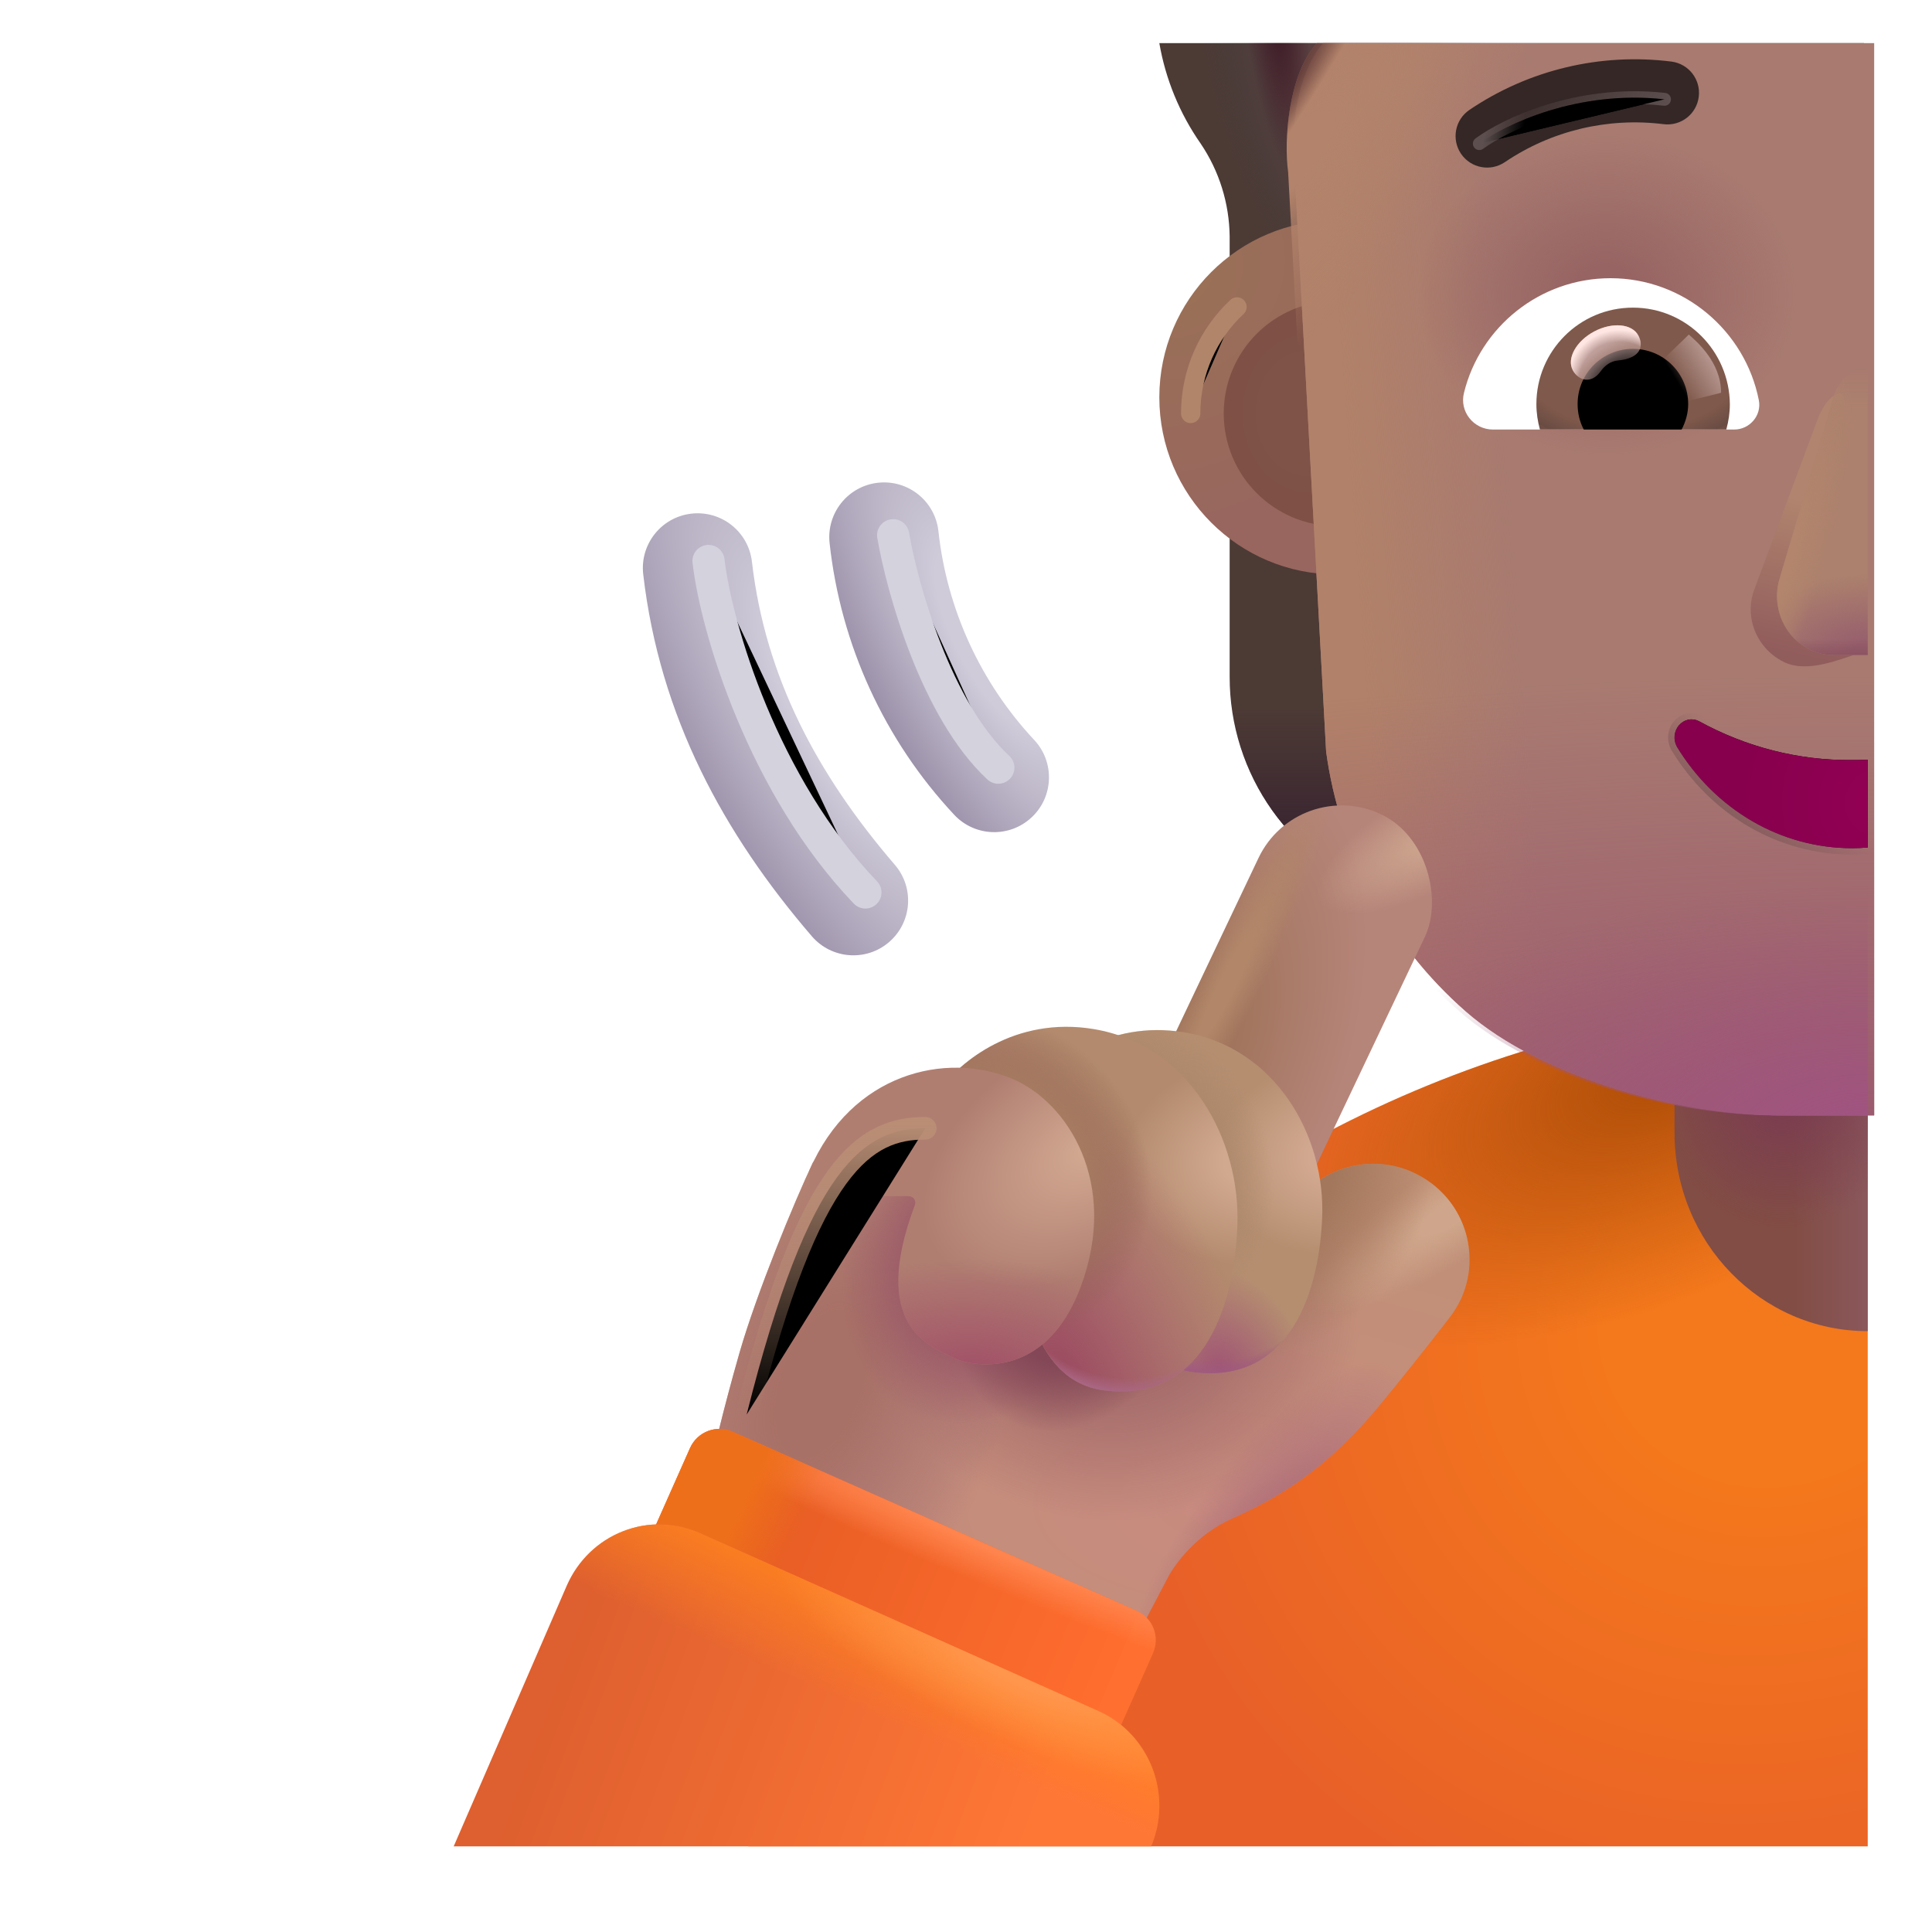 <svg viewBox="1 1 30 30" xmlns="http://www.w3.org/2000/svg">
<path d="M30.002 16.51L30.002 29.67H12.619C13.466 26.669 15.084 23.911 17.346 21.689C20.724 18.372 25.268 16.512 30.002 16.51Z" fill="url(#paint0_radial_4002_3955)"/>
<path d="M30.002 16.51L30.002 29.67H12.619C13.466 26.669 15.084 23.911 17.346 21.689C20.724 18.372 25.268 16.512 30.002 16.51Z" fill="url(#paint1_radial_4002_3955)"/>
<path d="M30.002 11.67C28.345 11.67 27.002 13.05 27.002 14.751V18.589C27.002 20.291 28.345 21.67 30.002 21.67V11.67Z" fill="url(#paint2_linear_4002_3955)"/>
<path d="M30.002 11.67C28.345 11.67 27.002 13.05 27.002 14.751V18.589C27.002 20.291 28.345 21.67 30.002 21.67V11.67Z" fill="url(#paint3_radial_4002_3955)"/>
<path d="M19.002 1.67C19.099 2.229 19.317 2.762 19.644 3.23C19.932 3.656 20.088 4.157 20.094 4.67V11.51C20.093 12.255 20.325 12.981 20.757 13.587C21.189 14.193 21.8 14.649 22.504 14.89L25.614 15.97V3.78L29.945 3.796V1.67H19.002Z" fill="#4C3A35"/>
<path d="M19.002 1.67C19.099 2.229 19.317 2.762 19.644 3.23C19.932 3.656 20.088 4.157 20.094 4.67V11.51C20.093 12.255 20.325 12.981 20.757 13.587C21.189 14.193 21.8 14.649 22.504 14.89L25.614 15.97V3.78L29.945 3.796V1.67H19.002Z" fill="url(#paint4_linear_4002_3955)"/>
<path d="M19.002 1.67C19.099 2.229 19.317 2.762 19.644 3.23C19.932 3.656 20.088 4.157 20.094 4.67V11.51C20.093 12.255 20.325 12.981 20.757 13.587C21.189 14.193 21.8 14.649 22.504 14.89L25.614 15.97V3.78L29.945 3.796V1.67H19.002Z" fill="url(#paint5_radial_4002_3955)"/>
<path d="M19.002 1.67C19.099 2.229 19.317 2.762 19.644 3.23C19.932 3.656 20.088 4.157 20.094 4.67V11.51C20.093 12.255 20.325 12.981 20.757 13.587C21.189 14.193 21.8 14.649 22.504 14.89L25.614 15.97V3.78L29.945 3.796V1.67H19.002Z" fill="url(#paint6_radial_4002_3955)"/>
<g filter="url(#filter0_i_4002_3955)">
<path d="M21.752 10.17C23.271 10.17 24.502 8.939 24.502 7.42C24.502 5.902 23.271 4.67 21.752 4.67C20.233 4.67 19.002 5.902 19.002 7.42C19.002 8.939 20.233 10.17 21.752 10.17Z" fill="url(#paint7_radial_4002_3955)"/>
</g>
<g filter="url(#filter1_f_4002_3955)">
<path d="M19.489 7.42C19.489 6.768 19.766 6.179 20.208 5.766" stroke="#B1856A" stroke-width="0.3" stroke-linecap="round"/>
</g>
<g filter="url(#filter2_f_4002_3955)">
<path d="M21.752 9.17C22.718 9.17 23.502 8.387 23.502 7.42C23.502 6.454 22.718 5.67 21.752 5.67C20.785 5.67 20.002 6.454 20.002 7.42C20.002 8.387 20.785 9.17 21.752 9.17Z" fill="url(#paint8_radial_4002_3955)"/>
</g>
<g filter="url(#filter3_ii_4002_3955)">
<path fill-rule="evenodd" clip-rule="evenodd" d="M14.535 8.546C15.002 8.495 15.421 8.832 15.472 9.299C15.604 10.512 16.126 11.649 16.96 12.541C17.28 12.884 17.262 13.422 16.919 13.742C16.576 14.063 16.038 14.045 15.717 13.702C14.633 12.542 13.954 11.061 13.782 9.483C13.731 9.016 14.069 8.596 14.535 8.546Z" fill="url(#paint9_radial_4002_3955)"/>
</g>
<g filter="url(#filter4_ii_4002_3955)">
<path fill-rule="evenodd" clip-rule="evenodd" d="M11.634 9.026C12.101 8.972 12.522 9.306 12.576 9.772C12.783 11.56 13.585 13.071 14.796 14.48C15.102 14.836 15.061 15.373 14.705 15.679C14.349 15.985 13.812 15.944 13.506 15.588C12.139 13.998 11.144 12.18 10.888 9.968C10.834 9.502 11.168 9.08 11.634 9.026Z" fill="url(#paint10_radial_4002_3955)"/>
</g>
<g filter="url(#filter5_i_4002_3955)">
<path d="M30.002 1.67H21.447C21.002 2.17 20.934 3.185 21.002 3.67L21.492 12.67C21.705 14.233 22.476 15.667 23.663 16.706C24.851 17.744 26.994 18.318 28.572 18.32H30.002V1.67Z" fill="#A87A70"/>
<path d="M30.002 1.67H21.447C21.002 2.17 20.934 3.185 21.002 3.67L21.492 12.67C21.705 14.233 22.476 15.667 23.663 16.706C24.851 17.744 26.994 18.318 28.572 18.32H30.002V1.67Z" fill="url(#paint11_linear_4002_3955)"/>
<path d="M30.002 1.67H21.447C21.002 2.17 20.934 3.185 21.002 3.67L21.492 12.67C21.705 14.233 22.476 15.667 23.663 16.706C24.851 17.744 26.994 18.318 28.572 18.32H30.002V1.67Z" fill="url(#paint12_radial_4002_3955)"/>
</g>
<path d="M30.002 1.67H21.447C21.002 2.17 20.934 3.185 21.002 3.67L21.492 12.67C21.705 14.233 22.476 15.667 23.663 16.706C24.851 17.744 26.994 18.318 28.572 18.32H30.002V1.67Z" fill="url(#paint13_radial_4002_3955)"/>
<path d="M30.002 1.67H21.447C21.002 2.17 20.934 3.185 21.002 3.67L21.492 12.67C21.705 14.233 22.476 15.667 23.663 16.706C24.851 17.744 26.994 18.318 28.572 18.32H30.002V1.67Z" fill="url(#paint14_radial_4002_3955)"/>
<path d="M30.002 1.67H21.447C21.002 2.17 20.934 3.185 21.002 3.67L21.492 12.67C21.705 14.233 22.476 15.667 23.663 16.706C24.851 17.744 26.994 18.318 28.572 18.32H30.002V1.67Z" fill="url(#paint15_radial_4002_3955)"/>
<path d="M30.002 1.67H21.447C21.002 2.17 20.934 3.185 21.002 3.67L21.492 12.67C21.705 14.233 22.476 15.667 23.663 16.706C24.851 17.744 26.994 18.318 28.572 18.32H30.002V1.67Z" fill="url(#paint16_radial_4002_3955)"/>
<path d="M19.143 25.48L18.658 26.402L12.002 23.902C12.054 23.646 12.224 22.908 12.486 21.995C12.749 21.083 13.33 19.667 13.627 19.042L20.268 21.23L21.004 19.86C21.439 19.052 22.491 18.821 23.224 19.372C23.883 19.868 24.018 20.803 23.513 21.455C23.152 21.921 22.753 22.425 22.408 22.839C21.538 23.884 20.768 24.292 20.111 24.589C19.586 24.827 19.247 25.282 19.143 25.48Z" fill="url(#paint17_radial_4002_3955)"/>
<path d="M19.143 25.48L18.658 26.402L12.002 23.902C12.054 23.646 12.224 22.908 12.486 21.995C12.749 21.083 13.33 19.667 13.627 19.042L20.268 21.23L21.004 19.86C21.439 19.052 22.491 18.821 23.224 19.372C23.883 19.868 24.018 20.803 23.513 21.455C23.152 21.921 22.753 22.425 22.408 22.839C21.538 23.884 20.768 24.292 20.111 24.589C19.586 24.827 19.247 25.282 19.143 25.48Z" fill="url(#paint18_radial_4002_3955)"/>
<path d="M19.143 25.48L18.658 26.402L12.002 23.902C12.054 23.646 12.224 22.908 12.486 21.995C12.749 21.083 13.33 19.667 13.627 19.042L20.268 21.23L21.004 19.86C21.439 19.052 22.491 18.821 23.224 19.372C23.883 19.868 24.018 20.803 23.513 21.455C23.152 21.921 22.753 22.425 22.408 22.839C21.538 23.884 20.768 24.292 20.111 24.589C19.586 24.827 19.247 25.282 19.143 25.48Z" fill="url(#paint19_radial_4002_3955)"/>
<path d="M19.143 25.48L18.658 26.402L12.002 23.902C12.054 23.646 12.224 22.908 12.486 21.995C12.749 21.083 13.33 19.667 13.627 19.042L20.268 21.23L21.004 19.86C21.439 19.052 22.491 18.821 23.224 19.372C23.883 19.868 24.018 20.803 23.513 21.455C23.152 21.921 22.753 22.425 22.408 22.839C21.538 23.884 20.768 24.292 20.111 24.589C19.586 24.827 19.247 25.282 19.143 25.48Z" fill="url(#paint20_radial_4002_3955)"/>
<path d="M19.143 25.48L18.658 26.402L12.002 23.902C12.054 23.646 12.224 22.908 12.486 21.995C12.749 21.083 13.33 19.667 13.627 19.042L20.268 21.23L21.004 19.86C21.439 19.052 22.491 18.821 23.224 19.372C23.883 19.868 24.018 20.803 23.513 21.455C23.152 21.921 22.753 22.425 22.408 22.839C21.538 23.884 20.768 24.292 20.111 24.589C19.586 24.827 19.247 25.282 19.143 25.48Z" fill="url(#paint21_radial_4002_3955)"/>
<path d="M19.143 25.48L18.658 26.402L12.002 23.902C12.054 23.646 12.224 22.908 12.486 21.995C12.749 21.083 13.33 19.667 13.627 19.042L20.268 21.23L21.004 19.86C21.439 19.052 22.491 18.821 23.224 19.372C23.883 19.868 24.018 20.803 23.513 21.455C23.152 21.921 22.753 22.425 22.408 22.839C21.538 23.884 20.768 24.292 20.111 24.589C19.586 24.827 19.247 25.282 19.143 25.48Z" fill="url(#paint22_radial_4002_3955)"/>
<path d="M19.143 25.48L18.658 26.402L12.002 23.902C12.054 23.646 12.224 22.908 12.486 21.995C12.749 21.083 13.33 19.667 13.627 19.042L20.268 21.23L21.004 19.86C21.439 19.052 22.491 18.821 23.224 19.372C23.883 19.868 24.018 20.803 23.513 21.455C23.152 21.921 22.753 22.425 22.408 22.839C21.538 23.884 20.768 24.292 20.111 24.589C19.586 24.827 19.247 25.282 19.143 25.48Z" fill="url(#paint23_radial_4002_3955)"/>
<path d="M19.143 25.48L18.658 26.402L12.002 23.902C12.054 23.646 12.224 22.908 12.486 21.995C12.749 21.083 13.33 19.667 13.627 19.042L20.268 21.23L21.004 19.86C21.439 19.052 22.491 18.821 23.224 19.372C23.883 19.868 24.018 20.803 23.513 21.455C23.152 21.921 22.753 22.425 22.408 22.839C21.538 23.884 20.768 24.292 20.111 24.589C19.586 24.827 19.247 25.282 19.143 25.48Z" fill="url(#paint24_radial_4002_3955)"/>
<rect x="21.155" y="13.032" width="2.859" height="8.147" rx="1.429" transform="rotate(25.409 21.155 13.032)" fill="url(#paint25_radial_4002_3955)"/>
<rect x="21.155" y="13.032" width="2.859" height="8.147" rx="1.429" transform="rotate(25.409 21.155 13.032)" fill="url(#paint26_radial_4002_3955)"/>
<rect x="21.155" y="13.032" width="2.859" height="8.147" rx="1.429" transform="rotate(25.409 21.155 13.032)" fill="url(#paint27_radial_4002_3955)"/>
<path d="M19.384 17.029C18.198 16.835 17.374 17.522 17.088 17.904L18.315 19.925C18.258 20.658 18.409 22.166 19.535 22.307C20.943 22.483 21.47 21.219 21.53 19.925C21.59 18.64 20.806 17.262 19.384 17.029Z" fill="url(#paint28_radial_4002_3955)"/>
<path d="M19.384 17.029C18.198 16.835 17.374 17.522 17.088 17.904L18.315 19.925C18.258 20.658 18.409 22.166 19.535 22.307C20.943 22.483 21.47 21.219 21.53 19.925C21.59 18.64 20.806 17.262 19.384 17.029Z" fill="url(#paint29_radial_4002_3955)"/>
<path d="M19.384 17.029C18.198 16.835 17.374 17.522 17.088 17.904L18.315 19.925C18.258 20.658 18.409 22.166 19.535 22.307C20.943 22.483 21.47 21.219 21.53 19.925C21.59 18.64 20.806 17.262 19.384 17.029Z" fill="url(#paint30_radial_4002_3955)"/>
<path d="M19.384 17.029C18.198 16.835 17.374 17.522 17.088 17.904L18.315 19.925C18.258 20.658 18.409 22.166 19.535 22.307C20.943 22.483 21.47 21.219 21.53 19.925C21.59 18.64 20.806 17.262 19.384 17.029Z" fill="url(#paint31_radial_4002_3955)"/>
<path d="M17.986 16.98C16.755 16.773 15.9 17.503 15.604 17.909L16.877 20.058C16.817 20.837 16.974 22.439 18.143 22.589C19.604 22.777 20.151 21.433 20.213 20.058C20.275 18.692 19.462 17.227 17.986 16.98Z" fill="url(#paint32_radial_4002_3955)"/>
<path d="M17.986 16.98C16.755 16.773 15.9 17.503 15.604 17.909L16.877 20.058C16.817 20.837 16.974 22.439 18.143 22.589C19.604 22.777 20.151 21.433 20.213 20.058C20.275 18.692 19.462 17.227 17.986 16.98Z" fill="url(#paint33_radial_4002_3955)"/>
<path d="M17.986 16.98C16.755 16.773 15.9 17.503 15.604 17.909L16.877 20.058C16.817 20.837 16.974 22.439 18.143 22.589C19.604 22.777 20.151 21.433 20.213 20.058C20.275 18.692 19.462 17.227 17.986 16.98Z" fill="url(#paint34_radial_4002_3955)"/>
<path d="M17.986 16.98C16.755 16.773 15.9 17.503 15.604 17.909L16.877 20.058C16.817 20.837 16.974 22.439 18.143 22.589C19.604 22.777 20.151 21.433 20.213 20.058C20.275 18.692 19.462 17.227 17.986 16.98Z" fill="url(#paint35_radial_4002_3955)"/>
<path d="M17.783 20.976C18.381 19.369 17.578 18.113 16.721 17.753C15.683 17.318 14.221 17.667 13.572 19.167V19.573H15.112C15.183 19.573 15.231 19.646 15.206 19.712C14.504 21.581 15.418 21.898 15.815 22.089C16.063 22.209 17.229 22.468 17.783 20.976Z" fill="url(#paint36_radial_4002_3955)"/>
<path d="M17.783 20.976C18.381 19.369 17.578 18.113 16.721 17.753C15.683 17.318 14.221 17.667 13.572 19.167V19.573H15.112C15.183 19.573 15.231 19.646 15.206 19.712C14.504 21.581 15.418 21.898 15.815 22.089C16.063 22.209 17.229 22.468 17.783 20.976Z" fill="url(#paint37_radial_4002_3955)"/>
<g filter="url(#filter6_i_4002_3955)">
<path fill-rule="evenodd" clip-rule="evenodd" d="M26.731 3.178C25.865 3.07 24.989 3.279 24.267 3.768C24.042 3.92 23.738 3.861 23.586 3.637C23.435 3.412 23.493 3.108 23.718 2.956C24.637 2.334 25.752 2.068 26.853 2.206C27.122 2.24 27.312 2.485 27.278 2.753C27.245 3.022 27 3.212 26.731 3.178Z" fill="#342725"/>
</g>
<g filter="url(#filter7_f_4002_3955)">
<path d="M29.777 7.67C29.665 7.686 29.67 7.048 29.578 7.114C29.398 7.114 29.254 7.407 29.211 7.544L28.225 10.198C28.183 10.335 28.174 10.479 28.199 10.619C28.224 10.759 28.282 10.892 28.369 11.006C28.455 11.121 28.568 11.214 28.697 11.278C29.06 11.457 29.547 11.244 29.893 11.135L29.777 7.67Z" fill="url(#paint38_linear_4002_3955)"/>
</g>
<path d="M30.002 6.677C29.897 6.692 29.797 6.735 29.711 6.801C29.601 6.885 29.519 7.004 29.478 7.141L28.631 9.993C28.591 10.129 28.583 10.273 28.607 10.413C28.63 10.554 28.685 10.686 28.766 10.801C28.847 10.915 28.953 11.008 29.075 11.072C29.197 11.136 29.332 11.17 29.469 11.17H30.002V6.677Z" fill="url(#paint39_linear_4002_3955)"/>
<path d="M30.002 6.677C29.897 6.692 29.797 6.735 29.711 6.801C29.601 6.885 29.519 7.004 29.478 7.141L28.631 9.993C28.591 10.129 28.583 10.273 28.607 10.413C28.63 10.554 28.685 10.686 28.766 10.801C28.847 10.915 28.953 11.008 29.075 11.072C29.197 11.136 29.332 11.17 29.469 11.17H30.002V6.677Z" fill="url(#paint40_radial_4002_3955)"/>
<path d="M30.002 6.677C29.897 6.692 29.797 6.735 29.711 6.801C29.601 6.885 29.519 7.004 29.478 7.141L28.631 9.993C28.591 10.129 28.583 10.273 28.607 10.413C28.63 10.554 28.685 10.686 28.766 10.801C28.847 10.915 28.953 11.008 29.075 11.072C29.197 11.136 29.332 11.17 29.469 11.17H30.002V6.677Z" fill="url(#paint41_radial_4002_3955)"/>
<path d="M30.002 6.677C29.897 6.692 29.797 6.735 29.711 6.801C29.601 6.885 29.519 7.004 29.478 7.141L28.631 9.993C28.591 10.129 28.583 10.273 28.607 10.413C28.63 10.554 28.685 10.686 28.766 10.801C28.847 10.915 28.953 11.008 29.075 11.072C29.197 11.136 29.332 11.17 29.469 11.17H30.002V6.677Z" fill="url(#paint42_linear_4002_3955)"/>
<g filter="url(#filter8_f_4002_3955)">
<path d="M30.002 12.797C29.919 12.801 29.835 12.803 29.752 12.802C28.927 12.809 28.113 12.601 27.38 12.198C27.329 12.172 27.272 12.164 27.216 12.175C27.161 12.187 27.11 12.217 27.072 12.261C27.033 12.305 27.009 12.362 27.003 12.422C26.997 12.482 27.01 12.542 27.038 12.594C27.331 13.078 27.733 13.475 28.207 13.751C28.681 14.026 29.212 14.17 29.752 14.17C29.836 14.17 29.919 14.167 30.002 14.16V12.797Z" stroke="url(#paint43_linear_4002_3955)" stroke-width="0.2"/>
</g>
<path d="M30.002 12.797C29.919 12.801 29.835 12.803 29.752 12.802C28.927 12.809 28.113 12.601 27.38 12.198C27.329 12.172 27.272 12.164 27.216 12.175C27.161 12.187 27.11 12.217 27.072 12.261C27.033 12.305 27.009 12.362 27.003 12.422C26.997 12.482 27.01 12.542 27.038 12.594C27.331 13.078 27.733 13.475 28.207 13.751C28.681 14.026 29.212 14.17 29.752 14.17C29.836 14.17 29.919 14.167 30.002 14.16V12.797Z" fill="url(#paint44_radial_4002_3955)"/>
<path d="M18.649 26.012L12.375 23.231C12.123 23.119 11.827 23.233 11.715 23.485L11.098 24.874C10.986 25.127 11.1 25.422 11.352 25.534L17.626 28.315C17.879 28.427 18.174 28.313 18.286 28.061L18.903 26.672C19.015 26.419 18.902 26.124 18.649 26.012Z" fill="url(#paint45_linear_4002_3955)"/>
<path d="M18.649 26.012L12.375 23.231C12.123 23.119 11.827 23.233 11.715 23.485L11.098 24.874C10.986 25.127 11.1 25.422 11.352 25.534L17.626 28.315C17.879 28.427 18.174 28.313 18.286 28.061L18.903 26.672C19.015 26.419 18.902 26.124 18.649 26.012Z" fill="url(#paint46_radial_4002_3955)"/>
<path d="M18.649 26.012L12.375 23.231C12.123 23.119 11.827 23.233 11.715 23.485L11.098 24.874C10.986 25.127 11.1 25.422 11.352 25.534L17.626 28.315C17.879 28.427 18.174 28.313 18.286 28.061L18.903 26.672C19.015 26.419 18.902 26.124 18.649 26.012Z" fill="url(#paint47_linear_4002_3955)"/>
<path d="M18.876 29.67H8.045L9.804 25.614C9.974 25.23 10.286 24.928 10.674 24.777C11.061 24.625 11.492 24.636 11.872 24.806L18.076 27.578C18.453 27.753 18.747 28.071 18.896 28.464C19.044 28.853 19.037 29.286 18.876 29.67Z" fill="url(#paint48_linear_4002_3955)"/>
<path d="M18.876 29.67H8.045L9.804 25.614C9.974 25.23 10.286 24.928 10.674 24.777C11.061 24.625 11.492 24.636 11.872 24.806L18.076 27.578C18.453 27.753 18.747 28.071 18.896 28.464C19.044 28.853 19.037 29.286 18.876 29.67Z" fill="url(#paint49_linear_4002_3955)"/>
<path d="M18.876 29.67H8.045L9.804 25.614C9.974 25.23 10.286 24.928 10.674 24.777C11.061 24.625 11.492 24.636 11.872 24.806L18.076 27.578C18.453 27.753 18.747 28.071 18.896 28.464C19.044 28.853 19.037 29.286 18.876 29.67Z" fill="url(#paint50_radial_4002_3955)"/>
<path d="M26.008 5.32C24.912 5.32 23.985 6.076 23.733 7.098C23.658 7.391 23.883 7.67 24.183 7.67H27.929C28.168 7.67 28.358 7.452 28.311 7.214C28.099 6.138 27.146 5.32 26.008 5.32Z" fill="white"/>
<path d="M26.356 5.777C25.525 5.777 24.857 6.451 24.857 7.275C24.857 7.412 24.878 7.548 24.912 7.67H27.806C27.841 7.541 27.861 7.412 27.861 7.275C27.854 6.451 27.187 5.777 26.356 5.777Z" fill="url(#paint51_radial_4002_3955)"/>
<path d="M27.214 7.275C27.214 6.798 26.832 6.417 26.355 6.417C25.879 6.417 25.497 6.798 25.497 7.275C25.497 7.418 25.531 7.555 25.593 7.67H27.112C27.173 7.555 27.214 7.418 27.214 7.275Z" fill="black"/>
<g filter="url(#filter9_f_4002_3955)">
<path d="M27.725 7.099C27.725 6.615 27.331 6.292 27.224 6.195L26.74 6.663L27.038 7.27L27.725 7.099Z" fill="url(#paint52_linear_4002_3955)"/>
</g>
<g filter="url(#filter10_f_4002_3955)">
<path d="M26.44 6.21C26.525 6.37 26.484 6.565 26.12 6.598C26.014 6.608 25.922 6.673 25.86 6.76C25.705 6.979 25.504 6.903 25.422 6.749C25.325 6.566 25.474 6.296 25.755 6.147C26.036 5.998 26.343 6.026 26.44 6.21Z" fill="url(#paint53_radial_4002_3955)" fill-opacity="0.9"/>
<path d="M26.44 6.21C26.525 6.37 26.484 6.565 26.12 6.598C26.014 6.608 25.922 6.673 25.86 6.76C25.705 6.979 25.504 6.903 25.422 6.749C25.325 6.566 25.474 6.296 25.755 6.147C26.036 5.998 26.343 6.026 26.44 6.21Z" fill="url(#paint54_radial_4002_3955)"/>
</g>
<g filter="url(#filter11_f_4002_3955)">
<path d="M23.971 3.23C24.367 2.938 25.496 2.392 26.846 2.542" stroke="url(#paint55_linear_4002_3955)" stroke-width="0.2" stroke-linecap="round"/>
<path d="M23.971 3.23C24.367 2.938 25.496 2.392 26.846 2.542" stroke="url(#paint56_linear_4002_3955)" stroke-width="0.2" stroke-linecap="round"/>
</g>
<g filter="url(#filter12_f_4002_3955)">
<path d="M12.002 9.711C12.122 10.753 12.851 13.201 14.438 14.858" stroke="#D4D2DD" stroke-width="0.5" stroke-linecap="round"/>
</g>
<g filter="url(#filter13_f_4002_3955)">
<path d="M14.869 9.311C15.012 10.142 15.54 12.027 16.502 12.92" stroke="#D4D2DD" stroke-width="0.5" stroke-linecap="round"/>
</g>
<g filter="url(#filter14_f_4002_3955)">
<path d="M15.367 18.52C14.438 18.52 13.569 19.066 12.594 22.965" stroke="url(#paint57_linear_4002_3955)" stroke-width="0.35" stroke-linecap="round"/>
</g>
<defs>
<filter id="filter0_i_4002_3955" x="19.002" y="4.42" width="5.5" height="5.75" filterUnits="userSpaceOnUse" color-interpolation-filters="sRGB">
<feFlood flood-opacity="0" result="BackgroundImageFix"/>
<feBlend mode="normal" in="SourceGraphic" in2="BackgroundImageFix" result="shape"/>
<feColorMatrix in="SourceAlpha" type="matrix" values="0 0 0 0 0 0 0 0 0 0 0 0 0 0 0 0 0 0 127 0" result="hardAlpha"/>
<feOffset dy="-0.25"/>
<feGaussianBlur stdDeviation="0.25"/>
<feComposite in2="hardAlpha" operator="arithmetic" k2="-1" k3="1"/>
<feColorMatrix type="matrix" values="0 0 0 0 0.557 0 0 0 0 0.314 0 0 0 0 0.38 0 0 0 1 0"/>
<feBlend mode="normal" in2="shape" result="effect1_innerShadow_4002_3955"/>
</filter>
<filter id="filter1_f_4002_3955" x="18.889" y="5.166" width="1.919" height="2.854" filterUnits="userSpaceOnUse" color-interpolation-filters="sRGB">
<feFlood flood-opacity="0" result="BackgroundImageFix"/>
<feBlend mode="normal" in="SourceGraphic" in2="BackgroundImageFix" result="shape"/>
<feGaussianBlur stdDeviation="0.225" result="effect1_foregroundBlur_4002_3955"/>
</filter>
<filter id="filter2_f_4002_3955" x="19.502" y="5.17" width="4.5" height="4.5" filterUnits="userSpaceOnUse" color-interpolation-filters="sRGB">
<feFlood flood-opacity="0" result="BackgroundImageFix"/>
<feBlend mode="normal" in="SourceGraphic" in2="BackgroundImageFix" result="shape"/>
<feGaussianBlur stdDeviation="0.25" result="effect1_foregroundBlur_4002_3955"/>
</filter>
<filter id="filter3_ii_4002_3955" x="13.677" y="8.441" width="3.711" height="5.581" filterUnits="userSpaceOnUse" color-interpolation-filters="sRGB">
<feFlood flood-opacity="0" result="BackgroundImageFix"/>
<feBlend mode="normal" in="SourceGraphic" in2="BackgroundImageFix" result="shape"/>
<feColorMatrix in="SourceAlpha" type="matrix" values="0 0 0 0 0 0 0 0 0 0 0 0 0 0 0 0 0 0 127 0" result="hardAlpha"/>
<feOffset dx="0.2" dy="-0.1"/>
<feGaussianBlur stdDeviation="0.3"/>
<feComposite in2="hardAlpha" operator="arithmetic" k2="-1" k3="1"/>
<feColorMatrix type="matrix" values="0 0 0 0 0.427 0 0 0 0 0.38 0 0 0 0 0.478 0 0 0 1 0"/>
<feBlend mode="normal" in2="shape" result="effect1_innerShadow_4002_3955"/>
<feColorMatrix in="SourceAlpha" type="matrix" values="0 0 0 0 0 0 0 0 0 0 0 0 0 0 0 0 0 0 127 0" result="hardAlpha"/>
<feOffset dx="-0.1" dy="0.05"/>
<feGaussianBlur stdDeviation="0.15"/>
<feComposite in2="hardAlpha" operator="arithmetic" k2="-1" k3="1"/>
<feColorMatrix type="matrix" values="0 0 0 0 0.678 0 0 0 0 0.678 0 0 0 0 0.694 0 0 0 1 0"/>
<feBlend mode="normal" in2="effect1_innerShadow_4002_3955" result="effect2_innerShadow_4002_3955"/>
</filter>
<filter id="filter4_ii_4002_3955" x="10.782" y="8.92" width="4.419" height="7.014" filterUnits="userSpaceOnUse" color-interpolation-filters="sRGB">
<feFlood flood-opacity="0" result="BackgroundImageFix"/>
<feBlend mode="normal" in="SourceGraphic" in2="BackgroundImageFix" result="shape"/>
<feColorMatrix in="SourceAlpha" type="matrix" values="0 0 0 0 0 0 0 0 0 0 0 0 0 0 0 0 0 0 127 0" result="hardAlpha"/>
<feOffset dx="0.2" dy="-0.1"/>
<feGaussianBlur stdDeviation="0.3"/>
<feComposite in2="hardAlpha" operator="arithmetic" k2="-1" k3="1"/>
<feColorMatrix type="matrix" values="0 0 0 0 0.427 0 0 0 0 0.38 0 0 0 0 0.478 0 0 0 1 0"/>
<feBlend mode="normal" in2="shape" result="effect1_innerShadow_4002_3955"/>
<feColorMatrix in="SourceAlpha" type="matrix" values="0 0 0 0 0 0 0 0 0 0 0 0 0 0 0 0 0 0 127 0" result="hardAlpha"/>
<feOffset dx="-0.1" dy="0.05"/>
<feGaussianBlur stdDeviation="0.15"/>
<feComposite in2="hardAlpha" operator="arithmetic" k2="-1" k3="1"/>
<feColorMatrix type="matrix" values="0 0 0 0 0.678 0 0 0 0 0.678 0 0 0 0 0.694 0 0 0 1 0"/>
<feBlend mode="normal" in2="effect1_innerShadow_4002_3955" result="effect2_innerShadow_4002_3955"/>
</filter>
<filter id="filter5_i_4002_3955" x="20.98" y="1.67" width="9.122" height="16.65" filterUnits="userSpaceOnUse" color-interpolation-filters="sRGB">
<feFlood flood-opacity="0" result="BackgroundImageFix"/>
<feBlend mode="normal" in="SourceGraphic" in2="BackgroundImageFix" result="shape"/>
<feColorMatrix in="SourceAlpha" type="matrix" values="0 0 0 0 0 0 0 0 0 0 0 0 0 0 0 0 0 0 127 0" result="hardAlpha"/>
<feOffset dx="0.1"/>
<feGaussianBlur stdDeviation="0.125"/>
<feComposite in2="hardAlpha" operator="arithmetic" k2="-1" k3="1"/>
<feColorMatrix type="matrix" values="0 0 0 0 0.686 0 0 0 0 0.514 0 0 0 0 0.431 0 0 0 1 0"/>
<feBlend mode="normal" in2="shape" result="effect1_innerShadow_4002_3955"/>
</filter>
<filter id="filter6_i_4002_3955" x="23.502" y="1.92" width="3.88" height="1.932" filterUnits="userSpaceOnUse" color-interpolation-filters="sRGB">
<feFlood flood-opacity="0" result="BackgroundImageFix"/>
<feBlend mode="normal" in="SourceGraphic" in2="BackgroundImageFix" result="shape"/>
<feColorMatrix in="SourceAlpha" type="matrix" values="0 0 0 0 0 0 0 0 0 0 0 0 0 0 0 0 0 0 127 0" result="hardAlpha"/>
<feOffset dx="0.1" dy="-0.25"/>
<feGaussianBlur stdDeviation="0.125"/>
<feComposite in2="hardAlpha" operator="arithmetic" k2="-1" k3="1"/>
<feColorMatrix type="matrix" values="0 0 0 0 0.165 0 0 0 0 0.082 0 0 0 0 0.157 0 0 0 1 0"/>
<feBlend mode="normal" in2="shape" result="effect1_innerShadow_4002_3955"/>
</filter>
<filter id="filter7_f_4002_3955" x="27.685" y="6.609" width="2.707" height="5.238" filterUnits="userSpaceOnUse" color-interpolation-filters="sRGB">
<feFlood flood-opacity="0" result="BackgroundImageFix"/>
<feBlend mode="normal" in="SourceGraphic" in2="BackgroundImageFix" result="shape"/>
<feGaussianBlur stdDeviation="0.25" result="effect1_foregroundBlur_4002_3955"/>
</filter>
<filter id="filter8_f_4002_3955" x="26.702" y="11.87" width="3.6" height="2.6" filterUnits="userSpaceOnUse" color-interpolation-filters="sRGB">
<feFlood flood-opacity="0" result="BackgroundImageFix"/>
<feBlend mode="normal" in="SourceGraphic" in2="BackgroundImageFix" result="shape"/>
<feGaussianBlur stdDeviation="0.1" result="effect1_foregroundBlur_4002_3955"/>
</filter>
<filter id="filter9_f_4002_3955" x="26.54" y="5.995" width="1.385" height="1.475" filterUnits="userSpaceOnUse" color-interpolation-filters="sRGB">
<feFlood flood-opacity="0" result="BackgroundImageFix"/>
<feBlend mode="normal" in="SourceGraphic" in2="BackgroundImageFix" result="shape"/>
<feGaussianBlur stdDeviation="0.1" result="effect1_foregroundBlur_4002_3955"/>
</filter>
<filter id="filter10_f_4002_3955" x="25.293" y="5.952" width="1.285" height="1.044" filterUnits="userSpaceOnUse" color-interpolation-filters="sRGB">
<feFlood flood-opacity="0" result="BackgroundImageFix"/>
<feBlend mode="normal" in="SourceGraphic" in2="BackgroundImageFix" result="shape"/>
<feGaussianBlur stdDeviation="0.05" result="effect1_foregroundBlur_4002_3955"/>
</filter>
<filter id="filter11_f_4002_3955" x="23.621" y="2.167" width="3.575" height="1.413" filterUnits="userSpaceOnUse" color-interpolation-filters="sRGB">
<feFlood flood-opacity="0" result="BackgroundImageFix"/>
<feBlend mode="normal" in="SourceGraphic" in2="BackgroundImageFix" result="shape"/>
<feGaussianBlur stdDeviation="0.125" result="effect1_foregroundBlur_4002_3955"/>
</filter>
<filter id="filter12_f_4002_3955" x="11.252" y="8.961" width="3.936" height="6.647" filterUnits="userSpaceOnUse" color-interpolation-filters="sRGB">
<feFlood flood-opacity="0" result="BackgroundImageFix"/>
<feBlend mode="normal" in="SourceGraphic" in2="BackgroundImageFix" result="shape"/>
<feGaussianBlur stdDeviation="0.25" result="effect1_foregroundBlur_4002_3955"/>
</filter>
<filter id="filter13_f_4002_3955" x="14.119" y="8.561" width="3.133" height="5.109" filterUnits="userSpaceOnUse" color-interpolation-filters="sRGB">
<feFlood flood-opacity="0" result="BackgroundImageFix"/>
<feBlend mode="normal" in="SourceGraphic" in2="BackgroundImageFix" result="shape"/>
<feGaussianBlur stdDeviation="0.25" result="effect1_foregroundBlur_4002_3955"/>
</filter>
<filter id="filter14_f_4002_3955" x="11.919" y="17.845" width="4.123" height="5.795" filterUnits="userSpaceOnUse" color-interpolation-filters="sRGB">
<feFlood flood-opacity="0" result="BackgroundImageFix"/>
<feBlend mode="normal" in="SourceGraphic" in2="BackgroundImageFix" result="shape"/>
<feGaussianBlur stdDeviation="0.25" result="effect1_foregroundBlur_4002_3955"/>
</filter>
<radialGradient id="paint0_radial_4002_3955" cx="0" cy="0" r="1" gradientUnits="userSpaceOnUse" gradientTransform="translate(28.627 21.323) rotate(142.035) scale(10.464 9.67)">
<stop offset="0.264" stop-color="#F4781C"/>
<stop offset="1" stop-color="#E86028"/>
</radialGradient>
<radialGradient id="paint1_radial_4002_3955" cx="0" cy="0" r="1" gradientUnits="userSpaceOnUse" gradientTransform="translate(27 17.497) rotate(153.208) scale(7.072 3.434)">
<stop offset="0.129" stop-color="#B5510A"/>
<stop offset="1" stop-color="#B5510A" stop-opacity="0"/>
</radialGradient>
<linearGradient id="paint2_linear_4002_3955" x1="30.314" y1="18.98" x2="28.846" y2="18.98" gradientUnits="userSpaceOnUse">
<stop stop-color="#8D5A62"/>
<stop offset="1" stop-color="#824D44"/>
</linearGradient>
<radialGradient id="paint3_radial_4002_3955" cx="0" cy="0" r="1" gradientUnits="userSpaceOnUse" gradientTransform="translate(28.672 17.887) rotate(90) scale(2.188 1.96)">
<stop stop-color="#793A52"/>
<stop offset="1" stop-color="#793A52" stop-opacity="0"/>
</radialGradient>
<linearGradient id="paint4_linear_4002_3955" x1="21.658" y1="14.355" x2="21.658" y2="9.605" gradientUnits="userSpaceOnUse">
<stop stop-color="#36212F"/>
<stop offset="0.496" stop-color="#36212F" stop-opacity="0"/>
</linearGradient>
<radialGradient id="paint5_radial_4002_3955" cx="0" cy="0" r="1" gradientUnits="userSpaceOnUse" gradientTransform="translate(22.283 2.823) rotate(157.751) scale(2.228 4.741)">
<stop offset="0.481" stop-color="#5A4041"/>
<stop offset="1" stop-color="#444040" stop-opacity="0"/>
<stop offset="1" stop-color="#5A4041" stop-opacity="0"/>
</radialGradient>
<radialGradient id="paint6_radial_4002_3955" cx="0" cy="0" r="1" gradientUnits="userSpaceOnUse" gradientTransform="translate(20.752 0.683) rotate(83.726) scale(3.002 0.51)">
<stop offset="0.288" stop-color="#401E29"/>
<stop offset="1" stop-color="#401E29" stop-opacity="0"/>
</radialGradient>
<radialGradient id="paint7_radial_4002_3955" cx="0" cy="0" r="1" gradientUnits="userSpaceOnUse" gradientTransform="translate(19.268 5.514) rotate(48.824) scale(5.434 6.324)">
<stop stop-color="#9A7156"/>
<stop offset="0.691" stop-color="#98665E"/>
</radialGradient>
<radialGradient id="paint8_radial_4002_3955" cx="0" cy="0" r="1" gradientUnits="userSpaceOnUse" gradientTransform="translate(21.288 7.42) rotate(89.363) scale(2.088 1.699)">
<stop offset="0.407" stop-color="#7F5348"/>
<stop offset="1" stop-color="#7F4E43"/>
</radialGradient>
<radialGradient id="paint9_radial_4002_3955" cx="0" cy="0" r="1" gradientUnits="userSpaceOnUse" gradientTransform="translate(16.314 10.98) rotate(151.783) scale(2.181 6.106)">
<stop offset="0.256" stop-color="#CFCBD9"/>
<stop offset="1" stop-color="#978CA5"/>
</radialGradient>
<radialGradient id="paint10_radial_4002_3955" cx="0" cy="0" r="1" gradientUnits="userSpaceOnUse" gradientTransform="translate(13.946 12.103) rotate(150.678) scale(2.662 7.637)">
<stop offset="0.256" stop-color="#CFCBD9"/>
<stop offset="1" stop-color="#978CA5"/>
</radialGradient>
<linearGradient id="paint11_linear_4002_3955" x1="21.571" y1="9.175" x2="24.375" y2="8.969" gradientUnits="userSpaceOnUse">
<stop offset="0.126" stop-color="#B18169"/>
<stop offset="1" stop-color="#B18169" stop-opacity="0"/>
</linearGradient>
<radialGradient id="paint12_radial_4002_3955" cx="0" cy="0" r="1" gradientUnits="userSpaceOnUse" gradientTransform="translate(30.002 18.32) rotate(-90) scale(6.824 26.136)">
<stop stop-color="#9C5A6F"/>
<stop offset="1" stop-color="#9C5A6F" stop-opacity="0"/>
</radialGradient>
<radialGradient id="paint13_radial_4002_3955" cx="0" cy="0" r="1" gradientUnits="userSpaceOnUse" gradientTransform="translate(30.002 18.59) rotate(180) scale(14.502 6.809)">
<stop offset="0.016" stop-color="#A05382"/>
<stop offset="0.572" stop-color="#9D5673" stop-opacity="0"/>
</radialGradient>
<radialGradient id="paint14_radial_4002_3955" cx="0" cy="0" r="1" gradientUnits="userSpaceOnUse" gradientTransform="translate(20.98 3.528) rotate(-48.397) scale(6.794 2.126)">
<stop offset="0.153" stop-color="#B3836B"/>
<stop offset="1" stop-color="#B3836B" stop-opacity="0"/>
</radialGradient>
<radialGradient id="paint15_radial_4002_3955" cx="0" cy="0" r="1" gradientUnits="userSpaceOnUse" gradientTransform="translate(25.938 5.575) rotate(-90) scale(2.5 2.959)">
<stop offset="0.175" stop-color="#976463"/>
<stop offset="1" stop-color="#976463" stop-opacity="0"/>
</radialGradient>
<radialGradient id="paint16_radial_4002_3955" cx="0" cy="0" r="1" gradientUnits="userSpaceOnUse" gradientTransform="translate(20.719 2.701) rotate(-56.618) scale(3.621 0.45)">
<stop offset="0.109" stop-color="#5E3837"/>
<stop offset="1" stop-color="#5E3837" stop-opacity="0"/>
</radialGradient>
<radialGradient id="paint17_radial_4002_3955" cx="0" cy="0" r="1" gradientUnits="userSpaceOnUse" gradientTransform="translate(19.895 24.393) rotate(-88.989) scale(6.955 13.322)">
<stop stop-color="#C88B7F"/>
<stop offset="1" stop-color="#BC9272"/>
</radialGradient>
<radialGradient id="paint18_radial_4002_3955" cx="0" cy="0" r="1" gradientUnits="userSpaceOnUse" gradientTransform="translate(18.127 21.23) rotate(98.934) scale(3.368 4.004)">
<stop stop-color="#8F5560"/>
<stop offset="1" stop-color="#8F5560" stop-opacity="0"/>
</radialGradient>
<radialGradient id="paint19_radial_4002_3955" cx="0" cy="0" r="1" gradientUnits="userSpaceOnUse" gradientTransform="translate(23.645 19.759) rotate(146.31) scale(2.745 0.736)">
<stop offset="0.247" stop-color="#CFA68B"/>
<stop offset="1" stop-color="#CFA68B" stop-opacity="0"/>
</radialGradient>
<radialGradient id="paint20_radial_4002_3955" cx="0" cy="0" r="1" gradientUnits="userSpaceOnUse" gradientTransform="translate(13.75 22.5) rotate(-71.049) scale(5.485 2.88)">
<stop offset="0.218" stop-color="#A87167"/>
<stop offset="1" stop-color="#9D6672" stop-opacity="0"/>
</radialGradient>
<radialGradient id="paint21_radial_4002_3955" cx="0" cy="0" r="1" gradientUnits="userSpaceOnUse" gradientTransform="translate(16.377 20.464) rotate(118.292) scale(2.773 2.167)">
<stop offset="0.233" stop-color="#934A65"/>
<stop offset="1" stop-color="#934A65" stop-opacity="0"/>
</radialGradient>
<radialGradient id="paint22_radial_4002_3955" cx="0" cy="0" r="1" gradientUnits="userSpaceOnUse" gradientTransform="translate(17.781 20.641) rotate(111.181) scale(2.681 1.927)">
<stop offset="0.583" stop-color="#834757"/>
<stop offset="1" stop-color="#834757" stop-opacity="0"/>
</radialGradient>
<radialGradient id="paint23_radial_4002_3955" cx="0" cy="0" r="1" gradientUnits="userSpaceOnUse" gradientTransform="translate(20.969 19.389) rotate(29.134) scale(2.182 2.861)">
<stop offset="0.305" stop-color="#A2775C"/>
<stop offset="1" stop-color="#A2775C" stop-opacity="0"/>
</radialGradient>
<radialGradient id="paint24_radial_4002_3955" cx="0" cy="0" r="1" gradientUnits="userSpaceOnUse" gradientTransform="translate(20.625 25.358) rotate(-56.915) scale(3.692 1.435)">
<stop offset="0.157" stop-color="#A96778"/>
<stop offset="1" stop-color="#A96778" stop-opacity="0"/>
</radialGradient>
<radialGradient id="paint25_radial_4002_3955" cx="0" cy="0" r="1" gradientUnits="userSpaceOnUse" gradientTransform="translate(21.557 17.334) rotate(-7.34) scale(2.317 4.356)">
<stop stop-color="#9B7055"/>
<stop offset="1" stop-color="#B6857A"/>
</radialGradient>
<radialGradient id="paint26_radial_4002_3955" cx="0" cy="0" r="1" gradientUnits="userSpaceOnUse" gradientTransform="translate(23.619 12.826) rotate(-54.082) scale(2.28 0.78)">
<stop offset="0.201" stop-color="#CCA48D"/>
<stop offset="1" stop-color="#CCA48D" stop-opacity="0"/>
</radialGradient>
<radialGradient id="paint27_radial_4002_3955" cx="0" cy="0" r="1" gradientUnits="userSpaceOnUse" gradientTransform="translate(21.56 16.503) rotate(91.156) scale(3.529 0.494)">
<stop offset="0.238" stop-color="#B28769"/>
<stop offset="1" stop-color="#B28769" stop-opacity="0"/>
</radialGradient>
<radialGradient id="paint28_radial_4002_3955" cx="0" cy="0" r="1" gradientUnits="userSpaceOnUse" gradientTransform="translate(21.875 18.934) rotate(173.089) scale(2.078 1.543)">
<stop offset="0.262" stop-color="#D2A990"/>
<stop offset="1" stop-color="#B58E70"/>
</radialGradient>
<radialGradient id="paint29_radial_4002_3955" cx="0" cy="0" r="1" gradientUnits="userSpaceOnUse" gradientTransform="translate(19.957 22.323) rotate(-24.478) scale(1.353 1.731)">
<stop stop-color="#9F5374"/>
<stop offset="1" stop-color="#9F5374" stop-opacity="0"/>
</radialGradient>
<radialGradient id="paint30_radial_4002_3955" cx="0" cy="0" r="1" gradientUnits="userSpaceOnUse" gradientTransform="translate(19.428 18.494) rotate(76.181) scale(4.228 2.877)">
<stop offset="0.874" stop-color="#9F5A7F" stop-opacity="0"/>
<stop offset="0.928" stop-color="#9F5A7F"/>
</radialGradient>
<radialGradient id="paint31_radial_4002_3955" cx="0" cy="0" r="1" gradientUnits="userSpaceOnUse" gradientTransform="translate(18.219 19.215) rotate(-31.891) scale(2.484 2.735)">
<stop offset="0.591" stop-color="#AA8669"/>
<stop offset="1" stop-color="#AA8669" stop-opacity="0"/>
</radialGradient>
<radialGradient id="paint32_radial_4002_3955" cx="0" cy="0" r="1" gradientUnits="userSpaceOnUse" gradientTransform="translate(20.571 19.004) rotate(172.923) scale(2.157 1.64)">
<stop offset="0.262" stop-color="#D1A98F"/>
<stop offset="1" stop-color="#B38A6D"/>
</radialGradient>
<radialGradient id="paint33_radial_4002_3955" cx="0" cy="0" r="1" gradientUnits="userSpaceOnUse" gradientTransform="translate(17.59 22.466) rotate(-27.397) scale(2.958 6.853)">
<stop offset="0.048" stop-color="#9C4D61"/>
<stop offset="1" stop-color="#A75673" stop-opacity="0"/>
</radialGradient>
<radialGradient id="paint34_radial_4002_3955" cx="0" cy="0" r="1" gradientUnits="userSpaceOnUse" gradientTransform="translate(18.032 18.537) rotate(76.496) scale(4.487 2.989)">
<stop offset="0.874" stop-color="#AA6885" stop-opacity="0"/>
<stop offset="0.928" stop-color="#AA6885"/>
</radialGradient>
<radialGradient id="paint35_radial_4002_3955" cx="0" cy="0" r="1" gradientUnits="userSpaceOnUse" gradientTransform="translate(16.373 19.311) rotate(-35.707) scale(2.439 2.634)">
<stop offset="0.53" stop-color="#A98061"/>
<stop offset="1" stop-color="#885B4C" stop-opacity="0"/>
<stop offset="1" stop-color="#A98061" stop-opacity="0"/>
</radialGradient>
<radialGradient id="paint36_radial_4002_3955" cx="0" cy="0" r="1" gradientUnits="userSpaceOnUse" gradientTransform="translate(17.99 18.821) rotate(147.824) scale(2.94 1.761)">
<stop offset="0.086" stop-color="#D1A790"/>
<stop offset="1" stop-color="#B07E71"/>
</radialGradient>
<radialGradient id="paint37_radial_4002_3955" cx="0" cy="0" r="1" gradientUnits="userSpaceOnUse" gradientTransform="translate(16.158 22.355) rotate(-86.517) scale(1.8 3.611)">
<stop offset="0.095" stop-color="#A25368"/>
<stop offset="1" stop-color="#A25368" stop-opacity="0"/>
</radialGradient>
<linearGradient id="paint38_linear_4002_3955" x1="27.953" y1="10.966" x2="28.734" y2="7.528" gradientUnits="userSpaceOnUse">
<stop stop-color="#915C5C"/>
<stop offset="0.675" stop-color="#B0846E"/>
</linearGradient>
<linearGradient id="paint39_linear_4002_3955" x1="29.298" y1="6.677" x2="29.298" y2="11.17" gradientUnits="userSpaceOnUse">
<stop stop-color="#AC816D" stop-opacity="0"/>
<stop offset="0.141" stop-color="#AC816D"/>
</linearGradient>
<radialGradient id="paint40_radial_4002_3955" cx="0" cy="0" r="1" gradientUnits="userSpaceOnUse" gradientTransform="translate(30.08 11.17) rotate(-90) scale(1.253 2.267)">
<stop offset="0.163" stop-color="#975F6D"/>
<stop offset="1" stop-color="#975F6D" stop-opacity="0"/>
</radialGradient>
<radialGradient id="paint41_radial_4002_3955" cx="0" cy="0" r="1" gradientUnits="userSpaceOnUse" gradientTransform="translate(28.715 9.693) rotate(-73.882) scale(3.067 0.607)">
<stop offset="0.189" stop-color="#B2856C"/>
<stop offset="1" stop-color="#B2856C" stop-opacity="0"/>
</radialGradient>
<linearGradient id="paint42_linear_4002_3955" x1="29.688" y1="11.311" x2="29.688" y2="10.92" gradientUnits="userSpaceOnUse">
<stop offset="0.105" stop-color="#88505D"/>
<stop offset="1" stop-color="#88505D" stop-opacity="0"/>
</linearGradient>
<linearGradient id="paint43_linear_4002_3955" x1="27.689" y1="13.73" x2="28.375" y2="12.872" gradientUnits="userSpaceOnUse">
<stop stop-color="#835A5B"/>
<stop offset="1" stop-color="#835A5B" stop-opacity="0"/>
</linearGradient>
<radialGradient id="paint44_radial_4002_3955" cx="0" cy="0" r="1" gradientUnits="userSpaceOnUse" gradientTransform="translate(30.096 13.464) rotate(180) scale(2.086 2.328)">
<stop stop-color="#920054"/>
<stop offset="1" stop-color="#87004D"/>
</radialGradient>
<linearGradient id="paint45_linear_4002_3955" x1="12.552" y1="25.113" x2="18.094" y2="27.434" gradientUnits="userSpaceOnUse">
<stop stop-color="#E75D24"/>
<stop offset="1" stop-color="#FF6D2E"/>
<stop offset="1" stop-color="#FF7030"/>
</linearGradient>
<radialGradient id="paint46_radial_4002_3955" cx="0" cy="0" r="1" gradientUnits="userSpaceOnUse" gradientTransform="translate(17.094 25.153) rotate(111.801) scale(1.178 11.892)">
<stop offset="0.172" stop-color="#FF844D"/>
<stop offset="0.629" stop-color="#FF844D" stop-opacity="0"/>
</radialGradient>
<linearGradient id="paint47_linear_4002_3955" x1="11.643" y1="24.674" x2="13.101" y2="25.38" gradientUnits="userSpaceOnUse">
<stop offset="0.399" stop-color="#EE6F1A"/>
<stop offset="1" stop-color="#EE6F1A" stop-opacity="0"/>
</linearGradient>
<linearGradient id="paint48_linear_4002_3955" x1="9.315" y1="27.73" x2="16.688" y2="30.465" gradientUnits="userSpaceOnUse">
<stop stop-color="#DE5F2F"/>
<stop offset="1" stop-color="#FF7735"/>
</linearGradient>
<linearGradient id="paint49_linear_4002_3955" x1="15.19" y1="25.855" x2="14.44" y2="27.573" gradientUnits="userSpaceOnUse">
<stop stop-color="#FF831D"/>
<stop offset="1" stop-color="#FF831D" stop-opacity="0"/>
</linearGradient>
<radialGradient id="paint50_radial_4002_3955" cx="0" cy="0" r="1" gradientUnits="userSpaceOnUse" gradientTransform="translate(16.908 26.917) rotate(113.806) scale(1.161 4.175)">
<stop offset="0.207" stop-color="#FF964C"/>
<stop offset="1" stop-color="#FF964C" stop-opacity="0"/>
</radialGradient>
<radialGradient id="paint51_radial_4002_3955" cx="0" cy="0" r="1" gradientUnits="userSpaceOnUse" gradientTransform="translate(26.359 6.578) rotate(90) scale(1.362 2.167)">
<stop offset="0.802" stop-color="#7F594B"/>
<stop offset="1" stop-color="#694B43"/>
<stop offset="1" stop-color="#804D49"/>
<stop offset="1" stop-color="#85534D"/>
<stop offset="1" stop-color="#704E45"/>
</radialGradient>
<linearGradient id="paint52_linear_4002_3955" x1="27.608" y1="6.668" x2="27.081" y2="6.993" gradientUnits="userSpaceOnUse">
<stop stop-color="#B4948D"/>
<stop offset="1" stop-color="#B4948D" stop-opacity="0"/>
</linearGradient>
<radialGradient id="paint53_radial_4002_3955" cx="0" cy="0" r="1" gradientUnits="userSpaceOnUse" gradientTransform="translate(26.115 6.827) rotate(-121.329) scale(0.631 1.15)">
<stop offset="0.208" stop-color="#C7A7A3" stop-opacity="0.25"/>
<stop offset="0.79" stop-color="#C7A7A3"/>
</radialGradient>
<radialGradient id="paint54_radial_4002_3955" cx="0" cy="0" r="1" gradientUnits="userSpaceOnUse" gradientTransform="translate(26.192 7.02) rotate(-118.61) scale(0.942 0.878)">
<stop offset="0.766" stop-color="#FFE6E2" stop-opacity="0"/>
<stop offset="0.966" stop-color="#FFE6E2"/>
</radialGradient>
<linearGradient id="paint55_linear_4002_3955" x1="26.942" y1="2.568" x2="24.86" y2="1.381" gradientUnits="userSpaceOnUse">
<stop offset="0.01" stop-color="#5D4F4F"/>
<stop offset="1" stop-color="#5D4F4F" stop-opacity="0"/>
</linearGradient>
<linearGradient id="paint56_linear_4002_3955" x1="23.971" y1="3.433" x2="24.546" y2="3.552" gradientUnits="userSpaceOnUse">
<stop offset="0.01" stop-color="#5D4F4F"/>
<stop offset="1" stop-color="#5D4F4F" stop-opacity="0"/>
</linearGradient>
<linearGradient id="paint57_linear_4002_3955" x1="13.938" y1="18.364" x2="13.938" y2="22.965" gradientUnits="userSpaceOnUse">
<stop stop-color="#B98E75"/>
<stop offset="1" stop-color="#B98E75" stop-opacity="0"/>
</linearGradient>
</defs>
</svg>
